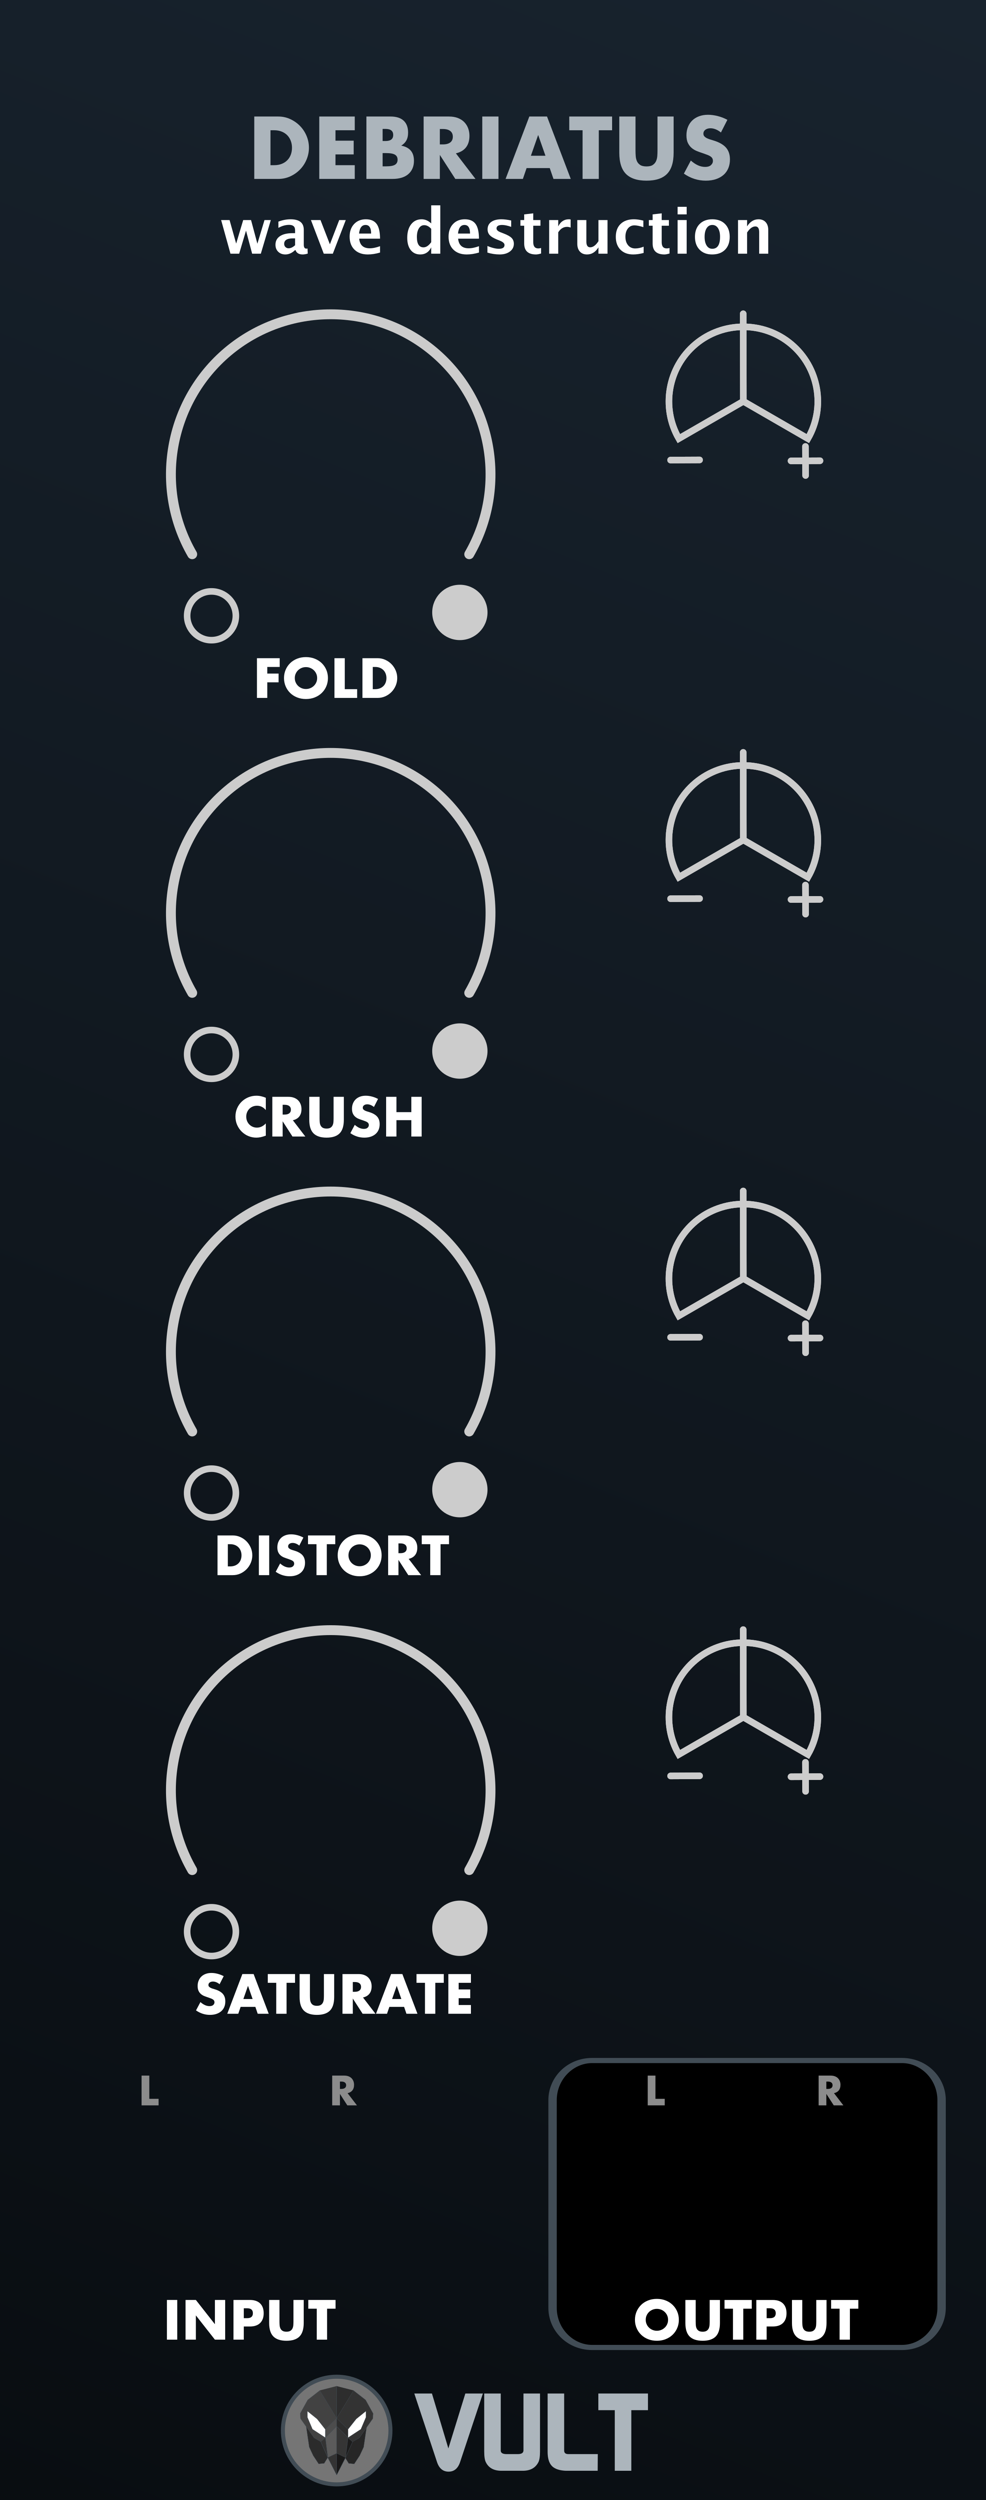 <svg xmlns:serif="http://www.serif.com/" xmlns:dc="http://purl.org/dc/elements/1.1/" xmlns:cc="http://creativecommons.org/ns#" xmlns:rdf="http://www.w3.org/1999/02/22-rdf-syntax-ns#" xmlns:svg="http://www.w3.org/2000/svg" xmlns="http://www.w3.org/2000/svg" xmlns:xlink="http://www.w3.org/1999/xlink" xmlns:sodipodi="http://sodipodi.sourceforge.net/DTD/sodipodi-0.dtd" xmlns:inkscape="http://www.inkscape.org/namespaces/inkscape" width="150px" height="380px" version="1.1" xml:space="preserve" style="fill-rule:evenodd;clip-rule:evenodd;" id="svg3180" sodipodi:docname="Debriatus.svg" inkscape:version="0.92.3 (2405546, 2018-03-11)">
  <rect width="100%" height="100%" fill="#808080" stroke="none"/>
  <defs id="defs3184">
    <linearGradient inkscape:collect="always" id="linearGradient3408">
      <stop style="stop-color:#090d11;stop-opacity:1" offset="0" id="stop3404"/>
      <stop style="stop-color:#18232e;stop-opacity:1" offset="1" id="stop3406"/>
    </linearGradient>
    <linearGradient inkscape:collect="always" xlink:href="#linearGradient3408" id="linearGradient3410" x1="0" y1="379.998" x2="150" y2="-0" gradientUnits="userSpaceOnUse"/>
  </defs>
  <sodipodi:namedview pagecolor="#ffffff" bordercolor="#666666" borderopacity="1" objecttolerance="10" gridtolerance="10" guidetolerance="10" inkscape:pageopacity="0" inkscape:pageshadow="2" inkscape:window-width="1920" inkscape:window-height="1018" id="namedview3182" showgrid="false" inkscape:zoom="1.5798254" inkscape:cx="-7.4596606" inkscape:cy="270.23292" inkscape:window-x="-8" inkscape:window-y="-8" inkscape:window-maximized="1" inkscape:current-layer="svg3180"/>
  <rect x="0" y="-0" width="150" height="379.998" style="fill:url(#linearGradient3410);stroke-width:3.786;fill-opacity:1" id="rect2834"/>
  <g id="g2868" transform="matrix(1.059,0,0,1.059,33.297,38.559)">
    <g id="text7967-9-5">
      <path inkscape:connector-curvature="0" id="path2837" style="fill:#ffffff;fill-rule:nonzero" d="M 1.666,0 0.325,-4.828 h 1.21 l 0.949,3.381 1.012,-3.381 h 1.125 l 0.911,3.399 1.024,-3.399 H 7.462 L 6.028,0 H 4.78 L 3.9,-3.311 2.915,0 Z"/>
      <path inkscape:connector-curvature="0" id="path2839" style="fill:#ffffff;fill-rule:nonzero" d="M 10.949,-0.519 C 10.515,-0.1 10.05,0.11 9.555,0.11 9.133,0.11 8.79,-0.019 8.526,-0.277 8.262,-0.535 8.13,-0.869 8.13,-1.28 c 0,-0.533 0.213,-0.944 0.64,-1.233 0.426,-0.289 1.037,-0.433 1.831,-0.433 h 0.348 v -0.44 c 0,-0.501 -0.286,-0.752 -0.858,-0.752 -0.507,0 -1.02,0.144 -1.539,0.431 v -0.897 c 0.59,-0.223 1.173,-0.334 1.75,-0.334 1.264,0 1.895,0.503 1.895,1.508 v 2.137 c 0,0.378 0.122,0.567 0.365,0.567 0.044,0 0.102,-0.005 0.172,-0.017 l 0.031,0.73 c -0.276,0.082 -0.519,0.123 -0.73,0.123 -0.534,0 -0.877,-0.21 -1.029,-0.629 z m 0,-0.699 v -0.981 h -0.308 c -0.841,0 -1.262,0.264 -1.262,0.792 0,0.179 0.061,0.329 0.182,0.451 0.122,0.121 0.272,0.182 0.451,0.182 0.305,0 0.617,-0.148 0.937,-0.444 z"/>
      <path inkscape:connector-curvature="0" id="path2841" style="fill:#ffffff;fill-rule:nonzero" d="m 15.069,0 -1.843,-4.828 h 1.372 l 1.35,3.482 1.341,-3.482 H 18.23 L 16.37,0 Z"/>
      <path inkscape:connector-curvature="0" id="path2843" style="fill:#ffffff;fill-rule:nonzero" d="m 23.151,-0.163 c -0.619,0.182 -1.205,0.273 -1.759,0.273 -0.806,0 -1.442,-0.229 -1.909,-0.686 -0.466,-0.457 -0.699,-1.082 -0.699,-1.873 0,-0.748 0.214,-1.349 0.64,-1.805 0.427,-0.456 0.99,-0.684 1.691,-0.684 0.706,0 1.222,0.223 1.548,0.668 0.325,0.446 0.488,1.151 0.488,2.115 h -2.995 c 0.088,0.921 0.594,1.381 1.517,1.381 0.437,0 0.929,-0.101 1.478,-0.303 z m -3.012,-2.726 h 1.732 c 0,-0.824 -0.265,-1.235 -0.796,-1.235 -0.539,0 -0.851,0.411 -0.936,1.235 z"/>
      <path inkscape:connector-curvature="0" id="path2845" style="fill:#ffffff;fill-rule:nonzero" d="m 30.503,0 v -0.91 c -0.335,0.68 -0.861,1.02 -1.579,1.02 -0.58,0 -1.036,-0.213 -1.368,-0.638 -0.331,-0.425 -0.496,-1.01 -0.496,-1.754 0,-0.809 0.186,-1.454 0.56,-1.935 0.374,-0.481 0.876,-0.721 1.506,-0.721 0.504,0 0.963,0.199 1.377,0.598 v -2.603 h 1.305 V 0 Z m 0,-3.566 c -0.314,-0.352 -0.65,-0.528 -1.007,-0.528 -0.32,0 -0.575,0.154 -0.766,0.462 -0.19,0.308 -0.285,0.721 -0.285,1.24 0,0.988 0.316,1.482 0.949,1.482 0.387,0 0.757,-0.248 1.109,-0.743 z"/>
      <path inkscape:connector-curvature="0" id="path2847" style="fill:#ffffff;fill-rule:nonzero" d="m 37.362,-0.163 c -0.619,0.182 -1.205,0.273 -1.759,0.273 -0.806,0 -1.442,-0.229 -1.908,-0.686 -0.466,-0.457 -0.699,-1.082 -0.699,-1.873 0,-0.748 0.213,-1.349 0.639,-1.805 0.427,-0.456 0.991,-0.684 1.691,-0.684 0.707,0 1.223,0.223 1.548,0.668 0.325,0.446 0.488,1.151 0.488,2.115 h -2.994 c 0.087,0.921 0.593,1.381 1.517,1.381 0.436,0 0.929,-0.101 1.477,-0.303 z M 34.35,-2.889 h 1.732 c 0,-0.824 -0.265,-1.235 -0.795,-1.235 -0.54,0 -0.852,0.411 -0.937,1.235 z"/>
      <path inkscape:connector-curvature="0" id="path2849" style="fill:#ffffff;fill-rule:nonzero" d="m 38.58,-0.154 v -0.954 c 0.645,0.27 1.196,0.404 1.653,0.404 0.534,0 0.801,-0.181 0.801,-0.545 0,-0.234 -0.22,-0.439 -0.66,-0.615 l -0.44,-0.176 c -0.478,-0.194 -0.819,-0.402 -1.024,-0.625 -0.205,-0.222 -0.308,-0.498 -0.308,-0.826 0,-0.458 0.174,-0.813 0.523,-1.067 0.349,-0.253 0.837,-0.38 1.464,-0.38 0.393,0 0.861,0.057 1.403,0.172 v 0.914 c -0.522,-0.182 -0.954,-0.272 -1.297,-0.272 -0.539,0 -0.809,0.167 -0.809,0.501 0,0.22 0.199,0.406 0.598,0.558 l 0.378,0.145 c 0.566,0.214 0.959,0.431 1.181,0.651 0.221,0.22 0.332,0.503 0.332,0.849 0,0.454 -0.189,0.823 -0.565,1.106 -0.377,0.282 -0.867,0.424 -1.471,0.424 -0.581,0 -1.167,-0.088 -1.759,-0.264 z"/>
      <path inkscape:connector-curvature="0" id="path2851" style="fill:#ffffff;fill-rule:nonzero" d="m 46.288,-0.026 c -0.311,0.09 -0.555,0.136 -0.734,0.136 -1.129,0 -1.693,-0.528 -1.693,-1.583 V -4.015 H 43.32 v -0.813 h 0.541 v -0.813 l 1.301,-0.15 v 0.963 h 1.034 v 0.813 h -1.034 v 2.37 c 0,0.593 0.242,0.889 0.726,0.889 0.111,0 0.245,-0.021 0.4,-0.062 z"/>
      <path inkscape:connector-curvature="0" id="path2853" style="fill:#ffffff;fill-rule:nonzero" d="m 47.449,0 v -4.828 h 1.301 v 0.91 c 0.337,-0.68 0.85,-1.02 1.539,-1.02 0.082,0 0.163,0.009 0.242,0.026 v 1.161 c -0.184,-0.067 -0.356,-0.101 -0.514,-0.101 -0.519,0 -0.941,0.263 -1.267,0.787 V 0 Z"/>
      <path inkscape:connector-curvature="0" id="path2855" style="fill:#ffffff;fill-rule:nonzero" d="m 54.528,0 v -0.91 c -0.422,0.68 -0.97,1.02 -1.644,1.02 -0.431,0 -0.771,-0.136 -1.02,-0.409 -0.25,-0.273 -0.374,-0.645 -0.374,-1.117 v -3.412 h 1.301 v 3.091 c 0,0.548 0.184,0.822 0.55,0.822 0.41,0 0.806,-0.291 1.187,-0.875 V -4.828 H 55.83 V 0 Z"/>
      <path inkscape:connector-curvature="0" id="path2857" style="fill:#ffffff;fill-rule:nonzero" d="m 61.018,-0.106 c -0.539,0.144 -1.039,0.216 -1.499,0.216 -0.771,0 -1.38,-0.227 -1.827,-0.679 -0.447,-0.453 -0.671,-1.07 -0.671,-1.849 0,-0.789 0.23,-1.406 0.691,-1.852 0.46,-0.445 1.096,-0.668 1.908,-0.668 0.393,0 0.846,0.063 1.359,0.189 v 0.941 c -0.534,-0.173 -0.96,-0.259 -1.28,-0.259 -0.39,0 -0.703,0.149 -0.941,0.448 -0.237,0.299 -0.356,0.696 -0.356,1.192 0,0.507 0.128,0.913 0.385,1.218 0.256,0.305 0.598,0.457 1.026,0.457 0.39,0 0.792,-0.085 1.205,-0.255 z"/>
      <path inkscape:connector-curvature="0" id="path2859" style="fill:#ffffff;fill-rule:nonzero" d="m 64.738,-0.026 c -0.311,0.09 -0.555,0.136 -0.734,0.136 -1.129,0 -1.693,-0.528 -1.693,-1.583 V -4.015 H 61.77 v -0.813 h 0.541 v -0.813 l 1.302,-0.15 v 0.963 h 1.033 v 0.813 h -1.033 v 2.37 c 0,0.593 0.241,0.889 0.725,0.889 0.111,0 0.245,-0.021 0.4,-0.062 z"/>
      <path inkscape:connector-curvature="0" id="path2861" style="fill:#ffffff;fill-rule:nonzero" d="m 65.899,0 v -4.828 h 1.302 V 0 Z m 0,-5.641 v -1.087 h 1.302 v 1.087 z"/>
      <path inkscape:connector-curvature="0" id="path2863" style="fill:#ffffff;fill-rule:nonzero" d="m 70.854,0.11 c -0.753,0 -1.352,-0.228 -1.796,-0.684 -0.444,-0.456 -0.666,-1.069 -0.666,-1.84 0,-0.78 0.224,-1.395 0.671,-1.847 0.447,-0.451 1.054,-0.677 1.822,-0.677 0.771,0 1.38,0.226 1.827,0.677 0.447,0.452 0.671,1.064 0.671,1.838 0,0.792 -0.224,1.412 -0.673,1.86 -0.448,0.449 -1.067,0.673 -1.856,0.673 z m 0.022,-0.814 c 0.748,0 1.122,-0.573 1.122,-1.719 0,-0.525 -0.099,-0.939 -0.297,-1.244 -0.198,-0.305 -0.47,-0.457 -0.816,-0.457 -0.343,0 -0.613,0.152 -0.811,0.457 -0.198,0.305 -0.297,0.722 -0.297,1.253 0,0.525 0.098,0.941 0.295,1.249 0.196,0.308 0.464,0.461 0.804,0.461 z"/>
      <path inkscape:connector-curvature="0" id="path2865" style="fill:#ffffff;fill-rule:nonzero" d="m 74.579,0 v -4.828 h 1.301 v 0.91 c 0.425,-0.68 0.974,-1.02 1.645,-1.02 0.431,0 0.771,0.136 1.02,0.409 0.249,0.273 0.374,0.645 0.374,1.117 V 0 h -1.302 v -3.091 c 0,-0.548 -0.182,-0.822 -0.545,-0.822 -0.413,0 -0.811,0.291 -1.192,0.875 V 0 Z"/>
    </g>
  </g>
  <g id="g2889" transform="matrix(1.332,0,0,1.332,37.689,27.195)" style="fill:#acb5bc;fill-opacity:1">
    <g id="text7967" style="fill:#acb5bc;fill-opacity:1">
      <path inkscape:connector-curvature="0" id="path2870" style="fill:#acb5bc;fill-rule:nonzero;fill-opacity:1" d="m 2.597,-1.568 h 0.425 c 0.321,0 0.608,-0.05 0.86,-0.151 C 4.134,-1.82 4.346,-1.958 4.519,-2.135 4.693,-2.311 4.825,-2.52 4.916,-2.763 5.007,-3.005 5.053,-3.271 5.053,-3.561 5.053,-3.844 5.006,-4.109 4.911,-4.354 4.817,-4.6 4.683,-4.811 4.51,-4.987 4.337,-5.163 4.124,-5.302 3.872,-5.402 3.621,-5.503 3.337,-5.554 3.022,-5.554 H 2.597 Z M 0.746,-7.121 h 2.739 c 0.485,0 0.94,0.097 1.365,0.292 0.425,0.196 0.796,0.455 1.114,0.78 0.318,0.324 0.569,0.702 0.751,1.133 0.183,0.431 0.274,0.883 0.274,1.355 0,0.466 -0.09,0.915 -0.269,1.346 -0.179,0.431 -0.428,0.811 -0.746,1.138 -0.318,0.328 -0.69,0.589 -1.115,0.784 C 4.434,-0.098 3.976,0 3.485,0 H 0.746 Z"/>
      <path inkscape:connector-curvature="0" id="path2872" style="fill:#acb5bc;fill-rule:nonzero;fill-opacity:1" d="m 12.222,-5.554 h -2.201 v 1.19 h 2.078 v 1.568 h -2.078 v 1.228 h 2.201 V 0 H 8.17 v -7.121 h 4.052 z"/>
      <path inkscape:connector-curvature="0" id="path2874" style="fill:#acb5bc;fill-rule:nonzero;fill-opacity:1" d="m 15.405,-1.436 h 0.406 c 0.466,0 0.799,-0.059 1.001,-0.179 0.201,-0.12 0.302,-0.312 0.302,-0.576 0,-0.265 -0.101,-0.457 -0.302,-0.576 -0.202,-0.12 -0.535,-0.18 -1.001,-0.18 h -0.406 z m 0,-2.89 h 0.34 c 0.579,0 0.869,-0.23 0.869,-0.689 0,-0.46 -0.29,-0.69 -0.869,-0.69 h -0.34 z m -1.852,-2.795 h 2.758 c 0.655,0 1.153,0.157 1.493,0.472 0.34,0.315 0.51,0.768 0.51,1.36 0,0.359 -0.065,0.656 -0.194,0.892 -0.129,0.237 -0.326,0.436 -0.59,0.6 0.264,0.051 0.489,0.128 0.675,0.232 0.186,0.103 0.337,0.231 0.453,0.382 0.117,0.151 0.2,0.321 0.251,0.51 0.05,0.189 0.075,0.39 0.075,0.605 0,0.333 -0.058,0.629 -0.174,0.887 -0.117,0.259 -0.281,0.476 -0.492,0.652 -0.211,0.176 -0.467,0.309 -0.769,0.397 C 17.246,-0.044 16.906,0 16.529,0 h -2.976 z"/>
      <path inkscape:connector-curvature="0" id="path2876" style="fill:#acb5bc;fill-rule:nonzero;fill-opacity:1" d="m 21.94,-3.939 h 0.35 c 0.365,0 0.645,-0.075 0.841,-0.226 0.195,-0.151 0.292,-0.369 0.292,-0.652 0,-0.283 -0.097,-0.5 -0.292,-0.652 C 22.935,-5.62 22.655,-5.695 22.29,-5.695 H 21.94 Z M 26.011,0 H 23.707 L 21.94,-2.739 V 0 h -1.851 v -7.121 h 2.881 c 0.397,0 0.743,0.058 1.039,0.174 0.296,0.117 0.54,0.276 0.732,0.477 0.192,0.202 0.337,0.435 0.434,0.699 0.098,0.265 0.147,0.548 0.147,0.85 0,0.542 -0.131,0.981 -0.392,1.318 -0.262,0.337 -0.647,0.565 -1.157,0.685 z"/>
      <rect id="rect2878" style="fill:#acb5bc;fill-rule:nonzero;fill-opacity:1" height="7.121" width="1.851" y="-7.121" x="26.786"/>
      <path inkscape:connector-curvature="0" id="path2880" style="fill:#acb5bc;fill-rule:nonzero;fill-opacity:1" d="m 34.002,-2.645 -0.832,-2.37 -0.831,2.37 z m 0.491,1.408 H 31.848 L 31.423,0 h -1.974 l 2.711,-7.121 h 2.021 L 36.892,0 h -1.974 z"/>
      <path inkscape:connector-curvature="0" id="path2882" style="fill:#acb5bc;fill-rule:nonzero;fill-opacity:1" d="M 40.094,-5.554 V 0 h -1.852 v -5.554 h -1.52 v -1.567 h 4.892 v 1.567 z"/>
      <path inkscape:connector-curvature="0" id="path2884" style="fill:#acb5bc;fill-rule:nonzero;fill-opacity:1" d="m 44.287,-7.121 v 3.872 c 0,0.208 0.008,0.42 0.024,0.637 0.015,0.218 0.063,0.414 0.141,0.591 0.079,0.176 0.203,0.319 0.373,0.43 0.17,0.11 0.41,0.165 0.718,0.165 0.309,0 0.547,-0.055 0.713,-0.165 0.167,-0.111 0.292,-0.254 0.373,-0.43 0.082,-0.177 0.131,-0.373 0.147,-0.591 0.016,-0.217 0.023,-0.429 0.023,-0.637 v -3.872 h 1.842 v 4.127 c 0,1.108 -0.253,1.917 -0.76,2.427 -0.507,0.51 -1.286,0.765 -2.338,0.765 -1.051,0 -1.832,-0.255 -2.342,-0.765 -0.51,-0.51 -0.765,-1.319 -0.765,-2.427 v -4.127 z"/>
      <path inkscape:connector-curvature="0" id="path2886" style="fill:#acb5bc;fill-rule:nonzero;fill-opacity:1" d="m 54.044,-5.299 c -0.202,-0.163 -0.403,-0.285 -0.605,-0.363 -0.201,-0.079 -0.396,-0.118 -0.585,-0.118 -0.24,0 -0.435,0.056 -0.586,0.17 -0.151,0.113 -0.227,0.261 -0.227,0.444 0,0.126 0.038,0.229 0.114,0.311 0.075,0.082 0.174,0.153 0.297,0.213 0.123,0.06 0.262,0.112 0.416,0.156 0.154,0.044 0.307,0.091 0.458,0.141 0.604,0.202 1.047,0.471 1.327,0.808 0.28,0.337 0.42,0.776 0.42,1.317 0,0.366 -0.061,0.696 -0.184,0.992 -0.123,0.296 -0.302,0.55 -0.538,0.76 -0.236,0.211 -0.526,0.375 -0.869,0.492 -0.343,0.116 -0.732,0.174 -1.167,0.174 -0.9,0 -1.734,-0.267 -2.503,-0.802 l 0.794,-1.493 c 0.277,0.246 0.551,0.428 0.821,0.548 0.271,0.12 0.539,0.179 0.803,0.179 0.303,0 0.528,-0.069 0.676,-0.207 0.148,-0.139 0.222,-0.296 0.222,-0.473 0,-0.107 -0.019,-0.199 -0.057,-0.278 -0.038,-0.079 -0.101,-0.151 -0.189,-0.217 -0.088,-0.067 -0.203,-0.128 -0.345,-0.185 -0.141,-0.056 -0.313,-0.119 -0.515,-0.188 -0.239,-0.076 -0.473,-0.159 -0.703,-0.251 -0.23,-0.091 -0.435,-0.212 -0.614,-0.363 -0.18,-0.152 -0.324,-0.342 -0.435,-0.572 -0.11,-0.23 -0.165,-0.521 -0.165,-0.873 0,-0.353 0.058,-0.673 0.175,-0.959 0.116,-0.287 0.28,-0.532 0.491,-0.737 0.211,-0.204 0.469,-0.363 0.775,-0.477 0.305,-0.113 0.647,-0.17 1.024,-0.17 0.353,0 0.721,0.049 1.105,0.147 0.384,0.097 0.753,0.24 1.105,0.429 z"/>
    </g>
  </g>
  <path d="m 122.904,66.662 c 2.737,-4.742 1.665,-10.824 -2.533,-14.346 -4.194,-3.521 -10.372,-3.521 -14.566,0 -4.198,3.521 -5.27,9.604 -2.533,14.346 l 9.816,-5.666 z" style="fill:none;stroke:#cccccc;stroke-width:1;stroke-linecap:round;stroke-miterlimit:4;stroke-dasharray:none" id="path2891" inkscape:connector-curvature="0"/>
  <path d="m 122.531,67.859 0.024,4.41" style="fill:#cccccc;fill-rule:nonzero;stroke:#cccccc;stroke-width:1;stroke-linecap:round;stroke-miterlimit:4;stroke-dasharray:none" id="path2894" inkscape:connector-curvature="0"/>
  <path d="m 124.748,70.032 -4.41,0.02" style="fill:#cccccc;fill-rule:nonzero;stroke:#cccccc;stroke-width:1;stroke-linecap:round;stroke-miterlimit:4;stroke-dasharray:none" id="path2897" inkscape:connector-curvature="0"/>
  <path d="m 106.429,69.908 -4.414,0.02" style="fill:#cccccc;fill-rule:nonzero;stroke:#cccccc;stroke-width:1;stroke-linecap:round;stroke-miterlimit:4;stroke-dasharray:none" id="path2900" inkscape:connector-curvature="0"/>
  <path d="m 113.087,61 -0.024,-13.31" style="fill:none;stroke:#cccccc;stroke-width:1;stroke-linecap:round;stroke-miterlimit:4;stroke-dasharray:none" id="path2903" inkscape:connector-curvature="0"/>
  <g id="g2915" transform="matrix(4.002,0,0,4.002,38.459,106.077)">
    <g id="text9293-4">
      <path inkscape:connector-curvature="0" id="path2906" style="fill:#ffffff;fill-rule:nonzero" d="M 1.022,-1.176 H 0.55 v 0.252 h 0.43 v 0.332 H 0.55 V 0 H 0.158 v -1.508 h 0.864 z"/>
      <path inkscape:connector-curvature="0" id="path2908" style="fill:#ffffff;fill-rule:nonzero" d="m 1.596,-0.754 c 0,0.06 0.011,0.115 0.034,0.166 0.023,0.051 0.053,0.095 0.092,0.132 0.039,0.037 0.084,0.066 0.135,0.087 0.051,0.021 0.106,0.031 0.163,0.031 0.057,0 0.112,-0.01 0.163,-0.031 0.051,-0.021 0.097,-0.05 0.136,-0.087 0.039,-0.037 0.07,-0.081 0.093,-0.132 0.023,-0.051 0.034,-0.106 0.034,-0.166 0,-0.06 -0.011,-0.115 -0.034,-0.166 C 2.389,-0.971 2.358,-1.015 2.319,-1.052 2.28,-1.089 2.234,-1.118 2.183,-1.139 2.132,-1.16 2.077,-1.17 2.02,-1.17 c -0.057,0 -0.112,0.01 -0.163,0.031 -0.051,0.021 -0.096,0.05 -0.135,0.087 -0.039,0.037 -0.069,0.081 -0.092,0.132 -0.023,0.051 -0.034,0.106 -0.034,0.166 z m -0.41,0 c 0,-0.112 0.021,-0.216 0.062,-0.313 C 1.289,-1.164 1.347,-1.248 1.42,-1.32 1.493,-1.392 1.581,-1.448 1.683,-1.489 1.785,-1.53 1.897,-1.55 2.02,-1.55 c 0.121,0 0.233,0.02 0.336,0.061 0.103,0.041 0.191,0.097 0.265,0.169 0.074,0.072 0.132,0.156 0.173,0.253 0.041,0.097 0.062,0.201 0.062,0.313 0,0.112 -0.021,0.216 -0.062,0.313 C 2.753,-0.344 2.695,-0.26 2.621,-0.188 2.547,-0.116 2.459,-0.06 2.356,-0.019 2.253,0.022 2.141,0.042 2.02,0.042 1.897,0.042 1.785,0.022 1.683,-0.019 1.581,-0.06 1.493,-0.116 1.42,-0.188 1.347,-0.26 1.289,-0.344 1.248,-0.441 1.207,-0.538 1.186,-0.642 1.186,-0.754 Z"/>
      <path inkscape:connector-curvature="0" id="path2910" style="fill:#ffffff;fill-rule:nonzero" d="m 3.496,-1.508 v 1.176 h 0.47 V 0 H 3.104 v -1.508 z"/>
      <path inkscape:connector-curvature="0" id="path2912" style="fill:#ffffff;fill-rule:nonzero" d="m 4.56,-0.332 h 0.09 c 0.068,0 0.129,-0.011 0.182,-0.032 C 4.885,-0.385 4.93,-0.415 4.967,-0.452 5.004,-0.489 5.032,-0.534 5.051,-0.585 5.07,-0.636 5.08,-0.693 5.08,-0.754 5.08,-0.814 5.07,-0.87 5.05,-0.922 5.03,-0.974 5.002,-1.019 4.965,-1.056 4.928,-1.093 4.883,-1.123 4.83,-1.144 4.777,-1.165 4.717,-1.176 4.65,-1.176 H 4.56 Z M 4.168,-1.508 h 0.58 c 0.103,0 0.199,0.021 0.289,0.062 0.09,0.041 0.169,0.096 0.236,0.165 0.067,0.069 0.12,0.149 0.159,0.24 0.039,0.091 0.058,0.187 0.058,0.287 0,0.099 -0.019,0.194 -0.057,0.285 C 5.395,-0.378 5.342,-0.297 5.275,-0.228 5.208,-0.159 5.129,-0.103 5.039,-0.062 4.949,-0.021 4.852,0 4.748,0 h -0.58 z"/>
    </g>
  </g>
  <path d="m 122.904,66.662 c 2.737,-4.742 1.665,-10.824 -2.533,-14.346 -4.194,-3.521 -10.372,-3.521 -14.566,0 -4.198,3.521 -5.27,9.604 -2.533,14.346 l 9.816,-5.666 z" style="fill:none;stroke:#cccccc;stroke-width:1;stroke-linecap:round;stroke-miterlimit:4;stroke-dasharray:none" id="path2917" inkscape:connector-curvature="0"/>
  <path d="m 122.531,67.859 0.024,4.41" style="fill:#cccccc;fill-rule:nonzero;stroke:#cccccc;stroke-width:1;stroke-linecap:round;stroke-miterlimit:4;stroke-dasharray:none" id="path2920" inkscape:connector-curvature="0"/>
  <path d="m 124.748,70.032 -4.41,0.02" style="fill:#cccccc;fill-rule:nonzero;stroke:#cccccc;stroke-width:1;stroke-linecap:round;stroke-miterlimit:4;stroke-dasharray:none" id="path2923" inkscape:connector-curvature="0"/>
  <path d="m 106.429,69.908 -4.414,0.02" style="fill:#cccccc;fill-rule:nonzero;stroke:#cccccc;stroke-width:1;stroke-linecap:round;stroke-miterlimit:4;stroke-dasharray:none" id="path2926" inkscape:connector-curvature="0"/>
  <path d="m 113.087,61 -0.024,-13.31" style="fill:none;stroke:#cccccc;stroke-width:1;stroke-linecap:round;stroke-miterlimit:4;stroke-dasharray:none" id="path2929" inkscape:connector-curvature="0"/>
  <path d="m 71.383,84.241 c 5.878,-10.184 3.577,-23.246 -5.43,-30.805 -9.008,-7.555 -22.273,-7.555 -31.281,0 -9.008,7.559 -11.309,20.621 -5.43,30.805" style="fill:none;stroke:#cccccc;stroke-width:1.5;stroke-miterlimit:4;stroke-dasharray:none;stroke-linecap:round" id="path2932" inkscape:connector-curvature="0"/>
  <g transform="matrix(4.002,0,0,4.002,-1.285,-927.194)" id="path9488-2-9" style="stroke-width:0.25;stroke-miterlimit:4;stroke-dasharray:none">
    <circle id="circle2935" style="fill:none;stroke:#cccccc;stroke-width:0.25;stroke-miterlimit:4;stroke-dasharray:none" r="0.926" cy="255.07" cx="8.361"/>
  </g>
  <g transform="matrix(4.002,0,0,4.002,-1.285,-927.194)" id="path9488-2-6-0" style="stroke-width:0.25;stroke-miterlimit:4;stroke-dasharray:none">
    <circle id="circle2938" style="fill:#cccccc;stroke:#cccccc;stroke-width:0.25;stroke-miterlimit:4;stroke-dasharray:none" r="0.926" cy="254.942" cx="17.802"/>
  </g>
  <path d="m 122.904,133.329 c 2.737,-4.742 1.665,-10.824 -2.533,-14.346 -4.194,-3.521 -10.372,-3.521 -14.566,0 -4.198,3.521 -5.27,9.604 -2.533,14.346 l 9.816,-5.666 z" style="fill:none;stroke:#cccccc;stroke-width:1;stroke-linecap:round;stroke-miterlimit:4;stroke-dasharray:none" id="path2941" inkscape:connector-curvature="0"/>
  <path d="m 122.531,134.526 0.024,4.41" style="fill:#cccccc;fill-rule:nonzero;stroke:#cccccc;stroke-width:1;stroke-linecap:round;stroke-miterlimit:4;stroke-dasharray:none" id="path2944" inkscape:connector-curvature="0"/>
  <path d="m 124.748,136.699 -4.41,0.02" style="fill:#cccccc;fill-rule:nonzero;stroke:#cccccc;stroke-width:1;stroke-linecap:round;stroke-miterlimit:4;stroke-dasharray:none" id="path2947" inkscape:connector-curvature="0"/>
  <path d="m 106.429,136.575 -4.414,0.02" style="fill:#cccccc;fill-rule:nonzero;stroke:#cccccc;stroke-width:1;stroke-linecap:round;stroke-miterlimit:4;stroke-dasharray:none" id="path2950" inkscape:connector-curvature="0"/>
  <path d="m 113.087,127.667 -0.024,-13.31" style="fill:none;stroke:#cccccc;stroke-width:1;stroke-linecap:round;stroke-miterlimit:4;stroke-dasharray:none" id="path2953" inkscape:connector-curvature="0"/>
  <g id="g2967" transform="matrix(4.002,0,0,4.002,35.459,172.744)">
    <g serif:id="text9293-4" id="text9293-41">
      <path inkscape:connector-curvature="0" id="path2956" style="fill:#ffffff;fill-rule:nonzero" d="M 1.244,-1.004 C 1.153,-1.115 1.041,-1.17 0.908,-1.17 c -0.059,0 -0.113,0.011 -0.163,0.032 -0.05,0.021 -0.093,0.05 -0.129,0.087 C 0.58,-1.014 0.552,-0.971 0.531,-0.92 0.51,-0.869 0.5,-0.815 0.5,-0.756 c 0,0.06 0.01,0.115 0.031,0.166 0.021,0.051 0.049,0.095 0.086,0.132 0.037,0.037 0.08,0.067 0.129,0.088 0.049,0.021 0.103,0.032 0.16,0.032 0.125,0 0.238,-0.053 0.338,-0.16 v 0.464 L 1.204,-0.02 C 1.144,0.001 1.088,0.017 1.036,0.027 0.984,0.037 0.933,0.042 0.882,0.042 0.778,0.042 0.678,0.022 0.583,-0.017 0.488,-0.056 0.404,-0.112 0.331,-0.183 0.258,-0.254 0.2,-0.339 0.156,-0.437 0.112,-0.535 0.09,-0.642 0.09,-0.758 c 0,-0.116 0.022,-0.222 0.065,-0.319 0.043,-0.097 0.101,-0.18 0.174,-0.25 0.073,-0.07 0.157,-0.125 0.253,-0.164 0.096,-0.039 0.197,-0.059 0.302,-0.059 0.06,0 0.119,0.006 0.177,0.019 0.058,0.013 0.119,0.032 0.183,0.059 z"/>
      <path inkscape:connector-curvature="0" id="path2958" style="fill:#ffffff;fill-rule:nonzero" d="m 1.884,-0.834 h 0.074 c 0.077,0 0.137,-0.016 0.178,-0.048 C 2.177,-0.914 2.198,-0.96 2.198,-1.02 2.198,-1.08 2.177,-1.126 2.136,-1.158 2.095,-1.19 2.035,-1.206 1.958,-1.206 H 1.884 Z M 2.746,0 H 2.258 L 1.884,-0.58 V 0 H 1.492 v -1.508 h 0.61 c 0.084,0 0.157,0.012 0.22,0.037 0.063,0.025 0.114,0.058 0.155,0.101 0.041,0.043 0.071,0.092 0.092,0.148 0.021,0.056 0.031,0.116 0.031,0.18 0,0.115 -0.028,0.208 -0.083,0.279 -0.055,0.071 -0.137,0.12 -0.245,0.145 z"/>
      <path inkscape:connector-curvature="0" id="path2960" style="fill:#ffffff;fill-rule:nonzero" d="m 3.288,-1.508 v 0.82 c 0,0.044 0.002,0.089 0.005,0.135 0.003,0.046 0.013,0.088 0.03,0.125 0.017,0.037 0.043,0.068 0.079,0.091 0.036,0.023 0.087,0.035 0.152,0.035 0.065,0 0.116,-0.012 0.151,-0.035 C 3.74,-0.36 3.767,-0.391 3.784,-0.428 3.801,-0.465 3.812,-0.507 3.815,-0.553 3.818,-0.599 3.82,-0.644 3.82,-0.688 v -0.82 h 0.39 v 0.874 c 0,0.235 -0.054,0.406 -0.161,0.514 C 3.942,-0.012 3.777,0.042 3.554,0.042 3.331,0.042 3.166,-0.012 3.058,-0.12 2.95,-0.228 2.896,-0.399 2.896,-0.634 v -0.874 z"/>
      <path inkscape:connector-curvature="0" id="path2962" style="fill:#ffffff;fill-rule:nonzero" d="M 5.354,-1.122 C 5.311,-1.157 5.269,-1.182 5.226,-1.199 5.183,-1.216 5.142,-1.224 5.102,-1.224 c -0.051,0 -0.092,0.012 -0.124,0.036 -0.032,0.024 -0.048,0.055 -0.048,0.094 0,0.027 0.008,0.049 0.024,0.066 0.016,0.017 0.037,0.032 0.063,0.045 0.026,0.013 0.055,0.024 0.088,0.033 0.033,0.009 0.065,0.019 0.097,0.03 0.128,0.043 0.222,0.1 0.281,0.171 0.059,0.071 0.089,0.164 0.089,0.279 0,0.077 -0.013,0.147 -0.039,0.21 C 5.507,-0.197 5.469,-0.144 5.419,-0.099 5.369,-0.054 5.308,-0.02 5.235,0.005 5.162,0.03 5.08,0.042 4.988,0.042 c -0.191,0 -0.367,-0.057 -0.53,-0.17 l 0.168,-0.316 c 0.059,0.052 0.117,0.091 0.174,0.116 0.057,0.025 0.114,0.038 0.17,0.038 0.064,0 0.112,-0.015 0.143,-0.044 0.031,-0.029 0.047,-0.063 0.047,-0.1 0,-0.023 -0.004,-0.042 -0.012,-0.059 C 5.14,-0.51 5.127,-0.525 5.108,-0.539 5.089,-0.553 5.065,-0.566 5.035,-0.578 5.005,-0.59 4.969,-0.603 4.926,-0.618 4.875,-0.634 4.826,-0.652 4.777,-0.671 4.728,-0.69 4.685,-0.716 4.647,-0.748 4.609,-0.78 4.578,-0.82 4.555,-0.869 4.532,-0.918 4.52,-0.979 4.52,-1.054 4.52,-1.129 4.532,-1.196 4.557,-1.257 4.582,-1.318 4.616,-1.37 4.661,-1.413 4.706,-1.456 4.76,-1.49 4.825,-1.514 4.89,-1.538 4.962,-1.55 5.042,-1.55 c 0.075,0 0.153,0.01 0.234,0.031 0.081,0.021 0.159,0.051 0.234,0.091 z"/>
      <path inkscape:connector-curvature="0" id="path2964" style="fill:#ffffff;fill-rule:nonzero" d="M 6.21,-0.926 H 6.776 V -1.508 H 7.168 V 0 H 6.776 V -0.622 H 6.21 V 0 H 5.818 V -1.508 H 6.21 Z"/>
    </g>
  </g>
  <path d="m 122.904,133.329 c 2.737,-4.742 1.665,-10.824 -2.533,-14.346 -4.194,-3.521 -10.372,-3.521 -14.566,0 -4.198,3.521 -5.27,9.604 -2.533,14.346 l 9.816,-5.666 z" style="fill:none;stroke:#cccccc;stroke-width:1;stroke-linecap:round;stroke-miterlimit:4;stroke-dasharray:none" id="path2969" inkscape:connector-curvature="0"/>
  <path d="m 122.531,134.526 0.024,4.41" style="fill:#cccccc;fill-rule:nonzero;stroke:#cccccc;stroke-width:1;stroke-linecap:round;stroke-miterlimit:4;stroke-dasharray:none" id="path2972" inkscape:connector-curvature="0"/>
  <path d="m 124.748,136.699 -4.41,0.02" style="fill:#cccccc;fill-rule:nonzero;stroke:#cccccc;stroke-width:1;stroke-linecap:round;stroke-miterlimit:4;stroke-dasharray:none" id="path2975" inkscape:connector-curvature="0"/>
  <path d="m 106.429,136.575 -4.414,0.02" style="fill:#cccccc;fill-rule:nonzero;stroke:#cccccc;stroke-width:1;stroke-linecap:round;stroke-miterlimit:4;stroke-dasharray:none" id="path2978" inkscape:connector-curvature="0"/>
  <path d="m 113.087,127.667 -0.024,-13.31" style="fill:none;stroke:#cccccc;stroke-width:1;stroke-linecap:round;stroke-miterlimit:4;stroke-dasharray:none" id="path2981" inkscape:connector-curvature="0"/>
  <path d="m 71.383,150.907 c 5.878,-10.184 3.577,-23.246 -5.43,-30.805 -9.008,-7.555 -22.273,-7.555 -31.281,0 -9.008,7.559 -11.309,20.621 -5.43,30.805" style="fill:none;stroke:#cccccc;stroke-width:1.5;stroke-miterlimit:4;stroke-dasharray:none;stroke-linecap:round" id="path2984" inkscape:connector-curvature="0"/>
  <g transform="matrix(4.002,0,0,4.002,-1.285,-860.528)" serif:id="path9488-2-9" id="path9488-2-91" style="stroke-width:0.25;stroke-miterlimit:4;stroke-dasharray:none">
    <circle id="circle2987" style="fill:none;stroke:#cccccc;stroke-width:0.25;stroke-miterlimit:4;stroke-dasharray:none" r="0.926" cy="255.07" cx="8.361"/>
  </g>
  <g transform="matrix(4.002,0,0,4.002,-1.285,-860.528)" serif:id="path9488-2-6-0" id="path9488-2-6-01" style="stroke-width:0.25;stroke-miterlimit:4;stroke-dasharray:none">
    <circle id="circle2990" style="fill:#cccccc;stroke:#cccccc;stroke-width:0.25;stroke-miterlimit:4;stroke-dasharray:none" r="0.926" cy="254.942" cx="17.802"/>
  </g>
  <path d="m 122.904,199.995 c 2.737,-4.742 1.665,-10.824 -2.533,-14.346 -4.194,-3.521 -10.372,-3.521 -14.566,0 -4.198,3.521 -5.27,9.604 -2.533,14.346 l 9.816,-5.666 z" style="fill:none;stroke:#cccccc;stroke-width:1;stroke-linecap:round;stroke-miterlimit:4;stroke-dasharray:none" id="path2993" inkscape:connector-curvature="0"/>
  <path d="m 122.531,201.192 0.024,4.41" style="fill:#cccccc;fill-rule:nonzero;stroke:#cccccc;stroke-width:1;stroke-linecap:round;stroke-miterlimit:4;stroke-dasharray:none" id="path2996" inkscape:connector-curvature="0"/>
  <path d="m 124.748,203.365 -4.41,0.02" style="fill:#cccccc;fill-rule:nonzero;stroke:#cccccc;stroke-width:1;stroke-linecap:round;stroke-miterlimit:4;stroke-dasharray:none" id="path2999" inkscape:connector-curvature="0"/>
  <path d="m 106.429,203.241 -4.414,0.02" style="fill:#cccccc;fill-rule:nonzero;stroke:#cccccc;stroke-width:1;stroke-linecap:round;stroke-miterlimit:4;stroke-dasharray:none" id="path3002" inkscape:connector-curvature="0"/>
  <path d="m 113.087,194.333 -0.024,-13.31" style="fill:none;stroke:#cccccc;stroke-width:1;stroke-linecap:round;stroke-miterlimit:4;stroke-dasharray:none" id="path3005" inkscape:connector-curvature="0"/>
  <g id="g3023" transform="matrix(4.002,0,0,4.002,32.459,239.41)">
    <g serif:id="text9293-4" id="text9293-42">
      <path inkscape:connector-curvature="0" id="path3008" style="fill:#ffffff;fill-rule:nonzero" d="m 0.55,-0.332 h 0.09 c 0.068,0 0.129,-0.011 0.182,-0.032 C 0.875,-0.385 0.92,-0.415 0.957,-0.452 0.994,-0.489 1.022,-0.534 1.041,-0.585 1.06,-0.636 1.07,-0.693 1.07,-0.754 1.07,-0.814 1.06,-0.87 1.04,-0.922 1.02,-0.974 0.992,-1.019 0.955,-1.056 0.918,-1.093 0.873,-1.123 0.82,-1.144 0.767,-1.165 0.707,-1.176 0.64,-1.176 H 0.55 Z M 0.158,-1.508 h 0.58 c 0.103,0 0.199,0.021 0.289,0.062 0.09,0.041 0.169,0.096 0.236,0.165 0.067,0.069 0.12,0.149 0.159,0.24 0.039,0.091 0.058,0.187 0.058,0.287 0,0.099 -0.019,0.194 -0.057,0.285 C 1.385,-0.378 1.332,-0.297 1.265,-0.228 1.198,-0.159 1.119,-0.103 1.029,-0.062 0.939,-0.021 0.842,0 0.738,0 h -0.58 z"/>
      <rect id="rect3010" style="fill:#ffffff;fill-rule:nonzero" height="1.508" width="0.392" y="-1.508" x="1.73"/>
      <path inkscape:connector-curvature="0" id="path3012" style="fill:#ffffff;fill-rule:nonzero" d="M 3.266,-1.122 C 3.223,-1.157 3.181,-1.182 3.138,-1.199 3.095,-1.216 3.054,-1.224 3.014,-1.224 c -0.051,0 -0.092,0.012 -0.124,0.036 -0.032,0.024 -0.048,0.055 -0.048,0.094 0,0.027 0.008,0.049 0.024,0.066 0.016,0.017 0.037,0.032 0.063,0.045 0.026,0.013 0.055,0.024 0.088,0.033 0.033,0.009 0.065,0.019 0.097,0.03 0.128,0.043 0.222,0.1 0.281,0.171 0.059,0.071 0.089,0.164 0.089,0.279 0,0.077 -0.013,0.147 -0.039,0.21 C 3.419,-0.197 3.381,-0.144 3.331,-0.099 3.281,-0.054 3.22,-0.02 3.147,0.005 3.074,0.03 2.992,0.042 2.9,0.042 c -0.191,0 -0.367,-0.057 -0.53,-0.17 l 0.168,-0.316 c 0.059,0.052 0.117,0.091 0.174,0.116 0.057,0.025 0.114,0.038 0.17,0.038 0.064,0 0.112,-0.015 0.143,-0.044 0.031,-0.029 0.047,-0.063 0.047,-0.1 0,-0.023 -0.004,-0.042 -0.012,-0.059 C 3.052,-0.51 3.039,-0.525 3.02,-0.539 3.001,-0.553 2.977,-0.566 2.947,-0.578 2.917,-0.59 2.881,-0.603 2.838,-0.618 2.787,-0.634 2.738,-0.652 2.689,-0.671 2.64,-0.69 2.597,-0.716 2.559,-0.748 2.521,-0.78 2.49,-0.82 2.467,-0.869 2.444,-0.918 2.432,-0.979 2.432,-1.054 c 0,-0.075 0.012,-0.142 0.037,-0.203 0.025,-0.061 0.059,-0.113 0.104,-0.156 0.045,-0.043 0.099,-0.077 0.164,-0.101 0.065,-0.024 0.137,-0.036 0.217,-0.036 0.075,0 0.153,0.01 0.234,0.031 0.081,0.021 0.159,0.051 0.234,0.091 z"/>
      <path inkscape:connector-curvature="0" id="path3014" style="fill:#ffffff;fill-rule:nonzero" d="M 4.312,-1.176 V 0 H 3.92 V -1.176 H 3.598 v -0.332 h 1.036 v 0.332 z"/>
      <path inkscape:connector-curvature="0" id="path3016" style="fill:#ffffff;fill-rule:nonzero" d="m 5.136,-0.754 c 0,0.06 0.011,0.115 0.034,0.166 0.023,0.051 0.053,0.095 0.092,0.132 0.039,0.037 0.084,0.066 0.135,0.087 0.051,0.021 0.106,0.031 0.163,0.031 0.057,0 0.112,-0.01 0.163,-0.031 0.051,-0.021 0.097,-0.05 0.136,-0.087 0.039,-0.037 0.07,-0.081 0.093,-0.132 0.023,-0.051 0.034,-0.106 0.034,-0.166 0,-0.06 -0.011,-0.115 -0.034,-0.166 C 5.929,-0.971 5.898,-1.015 5.859,-1.052 5.82,-1.089 5.774,-1.118 5.723,-1.139 5.672,-1.16 5.617,-1.17 5.56,-1.17 c -0.057,0 -0.112,0.01 -0.163,0.031 -0.051,0.021 -0.096,0.05 -0.135,0.087 -0.039,0.037 -0.069,0.081 -0.092,0.132 -0.023,0.051 -0.034,0.106 -0.034,0.166 z m -0.41,0 c 0,-0.112 0.021,-0.216 0.062,-0.313 C 4.829,-1.164 4.887,-1.248 4.96,-1.32 5.033,-1.392 5.121,-1.448 5.223,-1.489 5.325,-1.53 5.437,-1.55 5.56,-1.55 c 0.121,0 0.233,0.02 0.336,0.061 0.103,0.041 0.191,0.097 0.265,0.169 0.074,0.072 0.132,0.156 0.173,0.253 0.041,0.097 0.062,0.201 0.062,0.313 0,0.112 -0.021,0.216 -0.062,0.313 C 6.293,-0.344 6.235,-0.26 6.161,-0.188 6.087,-0.116 5.999,-0.06 5.896,-0.019 5.793,0.022 5.681,0.042 5.56,0.042 5.437,0.042 5.325,0.022 5.223,-0.019 5.121,-0.06 5.033,-0.116 4.96,-0.188 4.887,-0.26 4.829,-0.344 4.788,-0.441 4.747,-0.538 4.726,-0.642 4.726,-0.754 Z"/>
      <path inkscape:connector-curvature="0" id="path3018" style="fill:#ffffff;fill-rule:nonzero" d="M 7.036,-0.834 H 7.11 c 0.077,0 0.137,-0.016 0.178,-0.048 C 7.329,-0.914 7.35,-0.96 7.35,-1.02 7.35,-1.08 7.329,-1.126 7.288,-1.158 7.247,-1.19 7.187,-1.206 7.11,-1.206 H 7.036 Z M 7.898,0 H 7.41 L 7.036,-0.58 V 0 H 6.644 v -1.508 h 0.61 c 0.084,0 0.157,0.012 0.22,0.037 0.063,0.025 0.114,0.058 0.155,0.101 0.041,0.043 0.071,0.092 0.092,0.148 0.021,0.056 0.031,0.116 0.031,0.18 0,0.115 -0.028,0.208 -0.083,0.279 -0.055,0.071 -0.137,0.12 -0.245,0.145 z"/>
      <path inkscape:connector-curvature="0" id="path3020" style="fill:#ffffff;fill-rule:nonzero" d="M 8.636,-1.176 V 0 H 8.244 V -1.176 H 7.922 v -0.332 h 1.036 v 0.332 z"/>
    </g>
  </g>
  <path d="m 122.904,199.995 c 2.737,-4.742 1.665,-10.824 -2.533,-14.346 -4.194,-3.521 -10.372,-3.521 -14.566,0 -4.198,3.521 -5.27,9.604 -2.533,14.346 l 9.816,-5.666 z" style="fill:none;stroke:#cccccc;stroke-width:1;stroke-linecap:round;stroke-miterlimit:4;stroke-dasharray:none" id="path3025" inkscape:connector-curvature="0"/>
  <path d="m 122.531,201.192 0.024,4.41" style="fill:#cccccc;fill-rule:nonzero;stroke:#cccccc;stroke-width:1;stroke-linecap:round;stroke-miterlimit:4;stroke-dasharray:none" id="path3028" inkscape:connector-curvature="0"/>
  <path d="m 124.748,203.365 -4.41,0.02" style="fill:#cccccc;fill-rule:nonzero;stroke:#cccccc;stroke-width:1;stroke-linecap:round;stroke-miterlimit:4;stroke-dasharray:none" id="path3031" inkscape:connector-curvature="0"/>
  <path d="m 106.429,203.241 -4.414,0.02" style="fill:#cccccc;fill-rule:nonzero;stroke:#cccccc;stroke-width:1;stroke-linecap:round;stroke-miterlimit:4;stroke-dasharray:none" id="path3034" inkscape:connector-curvature="0"/>
  <path d="m 113.087,194.333 -0.024,-13.31" style="fill:none;stroke:#cccccc;stroke-width:1;stroke-linecap:round;stroke-miterlimit:4;stroke-dasharray:none" id="path3037" inkscape:connector-curvature="0"/>
  <path d="m 71.383,217.574 c 5.878,-10.184 3.577,-23.246 -5.43,-30.805 -9.008,-7.555 -22.273,-7.555 -31.281,0 -9.008,7.559 -11.309,20.621 -5.43,30.805" style="fill:none;stroke:#cccccc;stroke-width:1.5;stroke-miterlimit:4;stroke-dasharray:none;stroke-linecap:round" id="path3040" inkscape:connector-curvature="0"/>
  <g transform="matrix(4.002,0,0,4.002,-1.285,-793.861)" serif:id="path9488-2-9" id="path9488-2-92" style="stroke-width:0.25;stroke-miterlimit:4;stroke-dasharray:none">
    <circle id="circle3043" style="fill:none;stroke:#cccccc;stroke-width:0.25;stroke-miterlimit:4;stroke-dasharray:none" r="0.926" cy="255.07" cx="8.361"/>
  </g>
  <g transform="matrix(4.002,0,0,4.002,-1.285,-793.861)" serif:id="path9488-2-6-0" id="path9488-2-6-02" style="stroke-width:0.25;stroke-miterlimit:4;stroke-dasharray:none">
    <circle id="circle3046" style="fill:#cccccc;stroke:#cccccc;stroke-width:0.25;stroke-miterlimit:4;stroke-dasharray:none" r="0.926" cy="254.942" cx="17.802"/>
  </g>
  <path d="m 122.904,266.662 c 2.737,-4.742 1.665,-10.824 -2.533,-14.346 -4.194,-3.521 -10.372,-3.521 -14.566,0 -4.198,3.521 -5.27,9.604 -2.533,14.346 l 9.816,-5.666 z" style="fill:none;stroke:#cccccc;stroke-width:1;stroke-linecap:round;stroke-miterlimit:4;stroke-dasharray:none" id="path3049" inkscape:connector-curvature="0"/>
  <path d="m 122.531,267.859 0.024,4.41" style="fill:#cccccc;fill-rule:nonzero;stroke:#cccccc;stroke-width:1;stroke-linecap:round;stroke-miterlimit:4;stroke-dasharray:none" id="path3052" inkscape:connector-curvature="0"/>
  <path d="m 124.748,270.032 -4.41,0.02" style="fill:#cccccc;fill-rule:nonzero;stroke:#cccccc;stroke-width:1;stroke-linecap:round;stroke-miterlimit:4;stroke-dasharray:none" id="path3055" inkscape:connector-curvature="0"/>
  <path d="m 106.429,269.908 -4.414,0.02" style="fill:#cccccc;fill-rule:nonzero;stroke:#cccccc;stroke-width:1;stroke-linecap:round;stroke-miterlimit:4;stroke-dasharray:none" id="path3058" inkscape:connector-curvature="0"/>
  <path d="m 113.087,261 -0.024,-13.31" style="fill:none;stroke:#cccccc;stroke-width:1;stroke-linecap:round;stroke-miterlimit:4;stroke-dasharray:none" id="path3061" inkscape:connector-curvature="0"/>
  <g id="g3081" transform="matrix(4.002,0,0,4.002,29.459,306.077)">
    <g serif:id="text9293-4" id="text9293-43">
      <path inkscape:connector-curvature="0" id="path3064" style="fill:#ffffff;fill-rule:nonzero" d="M 0.986,-1.122 C 0.943,-1.157 0.901,-1.182 0.858,-1.199 0.815,-1.216 0.774,-1.224 0.734,-1.224 c -0.051,0 -0.092,0.012 -0.124,0.036 -0.032,0.024 -0.048,0.055 -0.048,0.094 0,0.027 0.008,0.049 0.024,0.066 0.016,0.017 0.037,0.032 0.063,0.045 0.026,0.013 0.055,0.024 0.088,0.033 0.033,0.009 0.065,0.019 0.097,0.03 0.128,0.043 0.222,0.1 0.281,0.171 0.059,0.071 0.089,0.164 0.089,0.279 0,0.077 -0.013,0.147 -0.039,0.21 C 1.139,-0.197 1.101,-0.144 1.051,-0.099 1.001,-0.054 0.94,-0.02 0.867,0.005 0.794,0.03 0.712,0.042 0.62,0.042 c -0.191,0 -0.367,-0.057 -0.53,-0.17 l 0.168,-0.316 c 0.059,0.052 0.117,0.091 0.174,0.116 0.057,0.025 0.114,0.038 0.17,0.038 0.064,0 0.112,-0.015 0.143,-0.044 0.031,-0.029 0.047,-0.063 0.047,-0.1 0,-0.023 -0.004,-0.042 -0.012,-0.059 C 0.772,-0.51 0.759,-0.525 0.74,-0.539 0.721,-0.553 0.697,-0.566 0.667,-0.578 0.637,-0.59 0.601,-0.603 0.558,-0.618 0.507,-0.634 0.458,-0.652 0.409,-0.671 0.36,-0.69 0.317,-0.716 0.279,-0.748 0.241,-0.78 0.21,-0.82 0.187,-0.869 0.164,-0.918 0.152,-0.979 0.152,-1.054 c 0,-0.075 0.012,-0.142 0.037,-0.203 0.025,-0.061 0.059,-0.113 0.104,-0.156 0.045,-0.043 0.099,-0.077 0.164,-0.101 0.065,-0.024 0.137,-0.036 0.217,-0.036 0.075,0 0.153,0.01 0.234,0.031 0.081,0.021 0.159,0.051 0.234,0.091 z"/>
      <path inkscape:connector-curvature="0" id="path3066" style="fill:#ffffff;fill-rule:nonzero" d="M 2.242,-0.56 2.066,-1.062 1.89,-0.56 Z m 0.104,0.298 H 1.786 L 1.696,0 H 1.278 L 1.852,-1.508 H 2.28 L 2.854,0 H 2.436 Z"/>
      <path inkscape:connector-curvature="0" id="path3068" style="fill:#ffffff;fill-rule:nonzero" d="M 3.532,-1.176 V 0 H 3.14 V -1.176 H 2.818 v -0.332 h 1.036 v 0.332 z"/>
      <path inkscape:connector-curvature="0" id="path3070" style="fill:#ffffff;fill-rule:nonzero" d="m 4.42,-1.508 v 0.82 c 0,0.044 0.002,0.089 0.005,0.135 0.003,0.046 0.013,0.088 0.03,0.125 0.017,0.037 0.043,0.068 0.079,0.091 0.036,0.023 0.087,0.035 0.152,0.035 0.065,0 0.116,-0.012 0.151,-0.035 0.035,-0.023 0.062,-0.054 0.079,-0.091 0.017,-0.037 0.028,-0.079 0.031,-0.125 0.003,-0.046 0.005,-0.091 0.005,-0.135 v -0.82 h 0.39 v 0.874 c 0,0.235 -0.054,0.406 -0.161,0.514 C 5.074,-0.012 4.909,0.042 4.686,0.042 4.463,0.042 4.298,-0.012 4.19,-0.12 4.082,-0.228 4.028,-0.399 4.028,-0.634 v -0.874 z"/>
      <path inkscape:connector-curvature="0" id="path3072" style="fill:#ffffff;fill-rule:nonzero" d="m 6.05,-0.834 h 0.074 c 0.077,0 0.137,-0.016 0.178,-0.048 C 6.343,-0.914 6.364,-0.96 6.364,-1.02 6.364,-1.08 6.343,-1.126 6.302,-1.158 6.261,-1.19 6.201,-1.206 6.124,-1.206 H 6.05 Z M 6.912,0 H 6.424 L 6.05,-0.58 V 0 H 5.658 v -1.508 h 0.61 c 0.084,0 0.157,0.012 0.22,0.037 0.063,0.025 0.114,0.058 0.155,0.101 0.041,0.043 0.071,0.092 0.092,0.148 0.021,0.056 0.031,0.116 0.031,0.18 0,0.115 -0.028,0.208 -0.083,0.279 -0.055,0.071 -0.137,0.12 -0.245,0.145 z"/>
      <path inkscape:connector-curvature="0" id="path3074" style="fill:#ffffff;fill-rule:nonzero" d="M 7.896,-0.56 7.72,-1.062 7.544,-0.56 Z M 8,-0.262 H 7.44 L 7.35,0 H 6.932 L 7.506,-1.508 H 7.934 L 8.508,0 H 8.09 Z"/>
      <path inkscape:connector-curvature="0" id="path3076" style="fill:#ffffff;fill-rule:nonzero" d="M 9.186,-1.176 V 0 H 8.794 V -1.176 H 8.472 v -0.332 h 1.036 v 0.332 z"/>
      <path inkscape:connector-curvature="0" id="path3078" style="fill:#ffffff;fill-rule:nonzero" d="m 10.54,-1.176 h -0.466 v 0.252 h 0.44 v 0.332 h -0.44 v 0.26 H 10.54 V 0 H 9.682 v -1.508 h 0.858 z"/>
    </g>
  </g>
  <path d="m 122.904,266.662 c 2.737,-4.742 1.665,-10.824 -2.533,-14.346 -4.194,-3.521 -10.372,-3.521 -14.566,0 -4.198,3.521 -5.27,9.604 -2.533,14.346 l 9.816,-5.666 z" style="fill:none;stroke:#cccccc;stroke-width:1;stroke-linecap:round;stroke-miterlimit:4;stroke-dasharray:none" id="path3083" inkscape:connector-curvature="0"/>
  <path d="m 122.531,267.859 0.024,4.41" style="fill:#cccccc;fill-rule:nonzero;stroke:#cccccc;stroke-width:1;stroke-linecap:round;stroke-miterlimit:4;stroke-dasharray:none" id="path3086" inkscape:connector-curvature="0"/>
  <path d="m 124.748,270.032 -4.41,0.02" style="fill:#cccccc;fill-rule:nonzero;stroke:#cccccc;stroke-width:1;stroke-linecap:round;stroke-miterlimit:4;stroke-dasharray:none" id="path3089" inkscape:connector-curvature="0"/>
  <path d="m 106.429,269.908 -4.414,0.02" style="fill:#cccccc;fill-rule:nonzero;stroke:#cccccc;stroke-width:1;stroke-linecap:round;stroke-miterlimit:4;stroke-dasharray:none" id="path3092" inkscape:connector-curvature="0"/>
  <path d="m 113.087,261 -0.024,-13.31" style="fill:none;stroke:#cccccc;stroke-width:1;stroke-linecap:round;stroke-miterlimit:4;stroke-dasharray:none" id="path3095" inkscape:connector-curvature="0"/>
  <path d="m 71.383,284.241 c 5.878,-10.184 3.577,-23.246 -5.43,-30.805 -9.008,-7.555 -22.273,-7.555 -31.281,0 -9.008,7.559 -11.309,20.621 -5.43,30.805" style="fill:none;stroke:#cccccc;stroke-width:1.5;stroke-miterlimit:4;stroke-dasharray:none;stroke-linecap:round" id="path3098" inkscape:connector-curvature="0"/>
  <g transform="matrix(4.002,0,0,4.002,-1.285,-727.194)" serif:id="path9488-2-9" id="path9488-2-93" style="stroke-width:0.25;stroke-miterlimit:4;stroke-dasharray:none">
    <circle id="circle3101" style="fill:none;stroke:#cccccc;stroke-width:0.25;stroke-miterlimit:4;stroke-dasharray:none" r="0.926" cy="255.07" cx="8.361"/>
  </g>
  <g transform="matrix(4.002,0,0,4.002,-1.285,-727.194)" serif:id="path9488-2-6-0" id="path9488-2-6-03" style="stroke-width:0.25;stroke-miterlimit:4;stroke-dasharray:none">
    <circle id="circle3104" style="fill:#cccccc;stroke:#cccccc;stroke-width:0.25;stroke-miterlimit:4;stroke-dasharray:none" r="0.926" cy="254.942" cx="17.802"/>
  </g>
  <g transform="matrix(0.096,0,0,0.096,41.457,280.36)" id="g50" style="fill:#acb5bc;fill-opacity:1">
    <path inkscape:connector-curvature="0" style="fill:#acb5bc;fill-rule:nonzero;fill-opacity:1" d="m 224.699,869.111 h 27.948 l 26.026,86.945 26.911,-86.945 h 27.806 l -36.174,108.69 c -3.38,10.021 -9.436,15.027 -18.173,15.027 -8.854,0 -14.971,-5.059 -18.345,-15.181 z" id="path42"/>
    <path inkscape:connector-curvature="0" style="fill:#acb5bc;fill-rule:nonzero;fill-opacity:1" d="m 335.484,961.026 v -91.915 h 26.211 v 91.041 c 0.464,3.263 3.495,4.893 9.087,4.893 h 17.824 c 5.357,0 8.328,-1.512 8.912,-4.543 l 0.175,-0.874 v -90.517 h 26.211 v 91.74 c 0,8.038 -0.873,13.747 -2.621,17.125 -4.66,8.972 -12.873,13.455 -24.639,13.455 h -33.9 c -12.118,0 -20.388,-4.601 -24.814,-13.805 -1.632,-3.377 -2.446,-8.911 -2.446,-16.6 z" id="path44"/>
    <path inkscape:connector-curvature="0" style="fill:#acb5bc;fill-rule:nonzero;fill-opacity:1" d="m 435.961,961.551 v -92.439 h 26.212 v 90.342 c 0,3.73 2.211,5.592 6.64,5.592 h 46.657 l -0.175,26.387 h -48.754 c -1.747,0 -3.263,-0.058 -4.543,-0.175 -9.437,-0.813 -16.137,-3.582 -20.096,-8.3 -3.962,-4.72 -5.941,-11.854 -5.941,-21.407 z" id="path46"/>
    <path inkscape:connector-curvature="0" style="fill:#acb5bc;fill-rule:nonzero;fill-opacity:1" d="m 516.341,895.497 v -26.386 h 78.635 v 26.386 H 568.59 v 95.935 h -26.212 v -95.935 z" id="path48"/>
  </g>
  <g transform="matrix(0.036,0,0,0.036,51.829,366.584)" id="g8091" style="stroke:#414c55;stroke-opacity:1">
    <path inkscape:connector-curvature="0" style="fill:#757575;fill-rule:nonzero;stroke:#414c55;stroke-width:17px;stroke-miterlimit:10;stroke-opacity:1" d="m 210.282,78.87 c 0,-125.517 -101.752,-227.268 -227.271,-227.268 -125.514,0 -227.267,101.751 -227.267,227.268 0,125.516 101.752,227.268 227.267,227.268 125.519,0 227.271,-101.752 227.271,-227.268 z" id="path4"/>
    <g transform="translate(-426.825,-542.575)" id="g40" style="stroke:#414c55;stroke-opacity:1">
      <path inkscape:connector-curvature="0" style="fill:#2b2b2b;fill-rule:nonzero;stroke:#414c55;stroke-opacity:1" d="m 357.002,759.965 15.391,-24.781 -29.594,-66.614 -61.688,-63.583 12.788,86.322 16.629,35.632 23.179,35.166 z" id="polygon6"/>
      <path inkscape:connector-curvature="0" style="fill:#262626;fill-rule:nonzero;stroke:#414c55;stroke-opacity:1" d="m 460.762,760.17 -15.392,-24.783 29.597,-66.612 61.685,-63.582 -12.787,86.321 -16.63,35.631 -23.175,35.168 z" id="polygon8"/>
      <path inkscape:connector-curvature="0" style="fill:#424242;fill-rule:nonzero;stroke:#414c55;stroke-opacity:1" d="m 337.948,452.81 71.936,-18.383 V 808.75 L 372.316,734.951 342.799,668.57 314.328,652.395 257.223,571.1 l -1.598,-21.58 31.971,-57.547 z" id="polygon12"/>
      <path inkscape:connector-curvature="0" style="fill:#333333;fill-rule:nonzero;stroke:#414c55;stroke-opacity:1" d="m 481.727,452.944 -71.932,-18.382 v 374.325 l 37.564,-73.801 29.518,-66.379 28.473,-16.178 57.101,-81.295 1.599,-21.579 -31.969,-57.547 z" id="polygon14"/>
      <path inkscape:connector-curvature="0" style="fill:#4c4c4c;fill-rule:nonzero;stroke:#414c55;stroke-opacity:1" d="m 361.886,616.429 47.96,-46.887 v 34.229 l -47.96,47.827 v -35.169" id="polyline16"/>
      <path inkscape:connector-curvature="0" style="fill:#5b5b5b;fill-rule:nonzero;stroke:#414c55;stroke-opacity:1" d="m 409.881,603.732 -47.957,47.827 10.469,83.625 37.491,73.566 z" id="polygon18"/>
      <path inkscape:connector-curvature="0" style="fill:#333333;fill-rule:nonzero;stroke:#414c55;stroke-opacity:1" d="m 409.884,808.75 -37.491,-73.566 37.485,-17.672 z" id="polygon20"/>
      <path inkscape:connector-curvature="0" style="fill:#ffffff;fill-rule:nonzero;stroke:#414c55;stroke-opacity:1" d="M 361.924,651.559 V 616.39 l -34.766,-43.958 -41.119,-33.129 -0.043,25.934 21.582,50.752 z" id="polygon22"/>
      <path inkscape:connector-curvature="0" style="fill:#2d2d2d;fill-rule:nonzero;stroke:#414c55;stroke-opacity:1" d="m 457.816,616.448 -47.957,-46.887 v 34.229 l 47.957,47.826 v -35.168" id="polyline24"/>
      <path inkscape:connector-curvature="0" style="fill:#353535;fill-rule:nonzero;stroke:#414c55;stroke-opacity:1" d="m 409.804,603.732 47.954,47.827 -10.469,83.625 -37.488,73.566 z" id="polygon26"/>
      <path inkscape:connector-curvature="0" style="fill:#191919;fill-rule:nonzero;stroke:#414c55;stroke-opacity:1" d="m 409.801,808.75 37.488,-73.566 -37.482,-17.672 z" id="polygon28"/>
      <path inkscape:connector-curvature="0" style="fill:#ffffff;fill-rule:nonzero;stroke:#414c55;stroke-opacity:1" d="m 457.758,651.559 v -35.168 l 34.765,-43.958 41.122,-33.13 0.041,25.935 -21.578,50.753 z" id="polygon30"/>
      <path inkscape:connector-curvature="0" style="fill:#383838;fill-rule:nonzero;stroke:#414c55;stroke-opacity:1" d="M 338.399,452.22 409.824,569.549 409.67,434.003" id="polyline32"/>
      <path inkscape:connector-curvature="0" style="fill:#2d2d2d;fill-rule:nonzero;stroke:#414c55;stroke-opacity:1" d="M 481.271,452.232 409.846,569.561 410,434.016" id="polyline34"/>
      <path inkscape:connector-curvature="0" style="fill:#333333;fill-rule:nonzero;stroke:#414c55;stroke-opacity:1" d="m 342.815,668.578 19.143,-16.982 10.448,83.674 z" id="polygon36"/>
      <path inkscape:connector-curvature="0" style="fill:#1c1c1c;fill-rule:nonzero;stroke:#414c55;stroke-opacity:1" d="m 476.975,668.989 -19.144,-16.982 -10.448,83.675 z" id="polygon38"/>
    </g>
  </g>
  <g id="g3133" transform="matrix(2.054,0,0,1.264,-393.041,-118.305)" style="fill:#000000;fill-opacity:1;stroke:#414c55;stroke-opacity:1;stroke-width:0.621;stroke-miterlimit:4;stroke-dasharray:none">
    <path inkscape:connector-curvature="0" id="path3131" d="m 261.093,346.126 c 0,-2.627 -1.313,-4.76 -2.93,-4.76 H 235.21 c -1.617,0 -2.93,2.133 -2.93,4.76 v 24.985 c 0,2.627 1.313,4.76 2.93,4.76 h 22.953 c 1.617,0 2.93,-2.133 2.93,-4.76 z" style="fill:#000000;fill-opacity:1;stroke:#414c55;stroke-opacity:1;stroke-width:0.621;stroke-miterlimit:4;stroke-dasharray:none"/>
  </g>
  <g id="g3146" transform="matrix(4.002,0,0,4.002,24.762,355.61)">
    <g serif:id="text9293-4" id="text9293-44">
      <rect id="rect3135" style="fill:#ffffff;fill-rule:nonzero" height="1.508" width="0.392" y="-1.508" x="0.158"/>
      <path inkscape:connector-curvature="0" id="path3137" style="fill:#ffffff;fill-rule:nonzero" d="m 0.866,0 v -1.508 h 0.392 l 0.724,0.922 v -0.922 h 0.39 V 0 H 1.982 L 1.258,-0.922 V 0 Z"/>
      <path inkscape:connector-curvature="0" id="path3139" style="fill:#ffffff;fill-rule:nonzero" d="m 3.08,-0.816 h 0.13 c 0.144,0 0.216,-0.063 0.216,-0.188 0,-0.125 -0.072,-0.188 -0.216,-0.188 H 3.08 Z M 3.08,0 H 2.688 v -1.508 h 0.624 c 0.169,0 0.299,0.044 0.389,0.132 0.09,0.088 0.135,0.212 0.135,0.372 0,0.16 -0.045,0.284 -0.135,0.372 C 3.611,-0.544 3.481,-0.5 3.312,-0.5 H 3.08 Z"/>
      <path inkscape:connector-curvature="0" id="path3141" style="fill:#ffffff;fill-rule:nonzero" d="m 4.436,-1.508 v 0.82 c 0,0.044 0.002,0.089 0.005,0.135 0.003,0.046 0.013,0.088 0.03,0.125 0.017,0.037 0.043,0.068 0.079,0.091 0.036,0.023 0.087,0.035 0.152,0.035 0.065,0 0.116,-0.012 0.151,-0.035 0.035,-0.023 0.062,-0.054 0.079,-0.091 0.017,-0.037 0.028,-0.079 0.031,-0.125 0.003,-0.046 0.005,-0.091 0.005,-0.135 v -0.82 h 0.39 v 0.874 c 0,0.235 -0.054,0.406 -0.161,0.514 C 5.09,-0.012 4.925,0.042 4.702,0.042 4.479,0.042 4.314,-0.012 4.206,-0.12 4.098,-0.228 4.044,-0.399 4.044,-0.634 v -0.874 z"/>
      <path inkscape:connector-curvature="0" id="path3143" style="fill:#ffffff;fill-rule:nonzero" d="M 6.246,-1.176 V 0 H 5.854 V -1.176 H 5.532 v -0.332 h 1.036 v 0.332 z"/>
    </g>
  </g>
  <g id="g3161" transform="matrix(4.002,0,0,4.002,96.234,355.61)">
    <g serif:id="text9293-4" id="text9293-45">
      <path inkscape:connector-curvature="0" id="path3148" style="fill:#ffffff;fill-rule:nonzero" d="m 0.5,-0.754 c 0,0.06 0.011,0.116 0.034,0.166 0.022,0.051 0.053,0.095 0.092,0.132 0.038,0.038 0.083,0.066 0.135,0.087 0.051,0.021 0.105,0.031 0.163,0.031 0.057,0 0.111,-0.01 0.163,-0.031 0.051,-0.021 0.096,-0.049 0.135,-0.087 0.04,-0.037 0.071,-0.081 0.093,-0.132 0.023,-0.05 0.034,-0.106 0.034,-0.166 0,-0.06 -0.011,-0.115 -0.034,-0.166 C 1.293,-0.97 1.262,-1.014 1.222,-1.052 1.183,-1.089 1.138,-1.118 1.087,-1.139 1.035,-1.159 0.981,-1.17 0.924,-1.17 0.866,-1.17 0.812,-1.159 0.761,-1.139 0.709,-1.118 0.664,-1.089 0.626,-1.052 0.587,-1.014 0.556,-0.97 0.534,-0.92 0.511,-0.869 0.5,-0.814 0.5,-0.754 Z m -0.41,0 c 0,-0.112 0.021,-0.216 0.062,-0.313 0.041,-0.096 0.099,-0.18 0.172,-0.252 0.073,-0.072 0.161,-0.129 0.263,-0.169 0.102,-0.041 0.214,-0.061 0.337,-0.061 0.121,0 0.233,0.02 0.335,0.061 0.103,0.04 0.191,0.097 0.265,0.169 0.074,0.072 0.132,0.156 0.173,0.252 0.042,0.097 0.062,0.201 0.062,0.313 0,0.112 -0.02,0.217 -0.062,0.313 C 1.656,-0.344 1.598,-0.26 1.524,-0.188 1.45,-0.116 1.362,-0.06 1.259,-0.019 1.157,0.022 1.045,0.042 0.924,0.042 0.801,0.042 0.689,0.022 0.587,-0.019 0.485,-0.06 0.397,-0.116 0.324,-0.188 0.251,-0.26 0.193,-0.344 0.152,-0.441 0.111,-0.537 0.09,-0.642 0.09,-0.754 Z"/>
      <path inkscape:connector-curvature="0" id="path3150" style="fill:#ffffff;fill-rule:nonzero" d="m 2.399,-1.507 v 0.819 c 0,0.044 0.002,0.089 0.005,0.135 0.003,0.046 0.013,0.088 0.03,0.125 0.017,0.037 0.043,0.068 0.079,0.091 0.036,0.023 0.087,0.035 0.152,0.035 0.065,0 0.116,-0.012 0.151,-0.035 0.035,-0.023 0.061,-0.054 0.079,-0.091 0.017,-0.037 0.027,-0.079 0.031,-0.125 0.003,-0.046 0.005,-0.091 0.005,-0.135 v -0.819 h 0.39 v 0.873 c 0,0.235 -0.054,0.406 -0.161,0.514 C 3.052,-0.012 2.887,0.042 2.665,0.042 2.442,0.042 2.277,-0.012 2.169,-0.12 2.061,-0.228 2.007,-0.399 2.007,-0.634 v -0.873 z"/>
      <path inkscape:connector-curvature="0" id="path3152" style="fill:#ffffff;fill-rule:nonzero" d="M 4.208,-1.176 V 0 H 3.816 V -1.176 H 3.495 V -1.507 H 4.53 v 0.331 z"/>
      <path inkscape:connector-curvature="0" id="path3154" style="fill:#ffffff;fill-rule:nonzero" d="m 5.096,-0.816 h 0.13 c 0.144,0 0.216,-0.062 0.216,-0.188 0,-0.125 -0.072,-0.188 -0.216,-0.188 H 5.096 Z M 5.096,0 H 4.704 v -1.507 h 0.624 c 0.169,0 0.299,0.044 0.389,0.132 0.09,0.088 0.135,0.211 0.135,0.371 0,0.16 -0.045,0.284 -0.135,0.372 C 5.627,-0.544 5.497,-0.5 5.328,-0.5 H 5.096 Z"/>
      <path inkscape:connector-curvature="0" id="path3156" style="fill:#ffffff;fill-rule:nonzero" d="m 6.451,-1.507 v 0.819 c 0,0.044 0.002,0.089 0.005,0.135 0.004,0.046 0.014,0.088 0.03,0.125 0.017,0.037 0.043,0.068 0.079,0.091 0.036,0.023 0.087,0.035 0.152,0.035 0.066,0 0.116,-0.012 0.151,-0.035 0.035,-0.023 0.062,-0.054 0.079,-0.091 0.017,-0.037 0.028,-0.079 0.031,-0.125 0.003,-0.046 0.005,-0.091 0.005,-0.135 v -0.819 h 0.39 v 0.873 c 0,0.235 -0.054,0.406 -0.161,0.514 C 7.105,-0.012 6.94,0.042 6.717,0.042 6.495,0.042 6.329,-0.012 6.221,-0.12 6.113,-0.228 6.059,-0.399 6.059,-0.634 v -0.873 z"/>
      <path inkscape:connector-curvature="0" id="path3158" style="fill:#ffffff;fill-rule:nonzero" d="M 8.261,-1.176 V 0 H 7.869 V -1.176 H 7.547 v -0.331 h 1.035 v 0.331 z"/>
    </g>
  </g>
  <g id="g3165" transform="matrix(4.002,0,0,4.002,21.065,320)">
    <path inkscape:connector-curvature="0" id="path3163" style="fill:#8c8c8c;fill-rule:nonzero" d="m 0.412,-1.131 v 0.882 H 0.765 V 0 H 0.118 v -1.131 z"/>
  </g>
  <g id="g3169" transform="matrix(4.002,0,0,4.002,50.065,320)">
    <path inkscape:connector-curvature="0" id="path3167" style="fill:#8c8c8c;fill-rule:nonzero" d="m 0.412,-0.625 h 0.056 c 0.058,0 0.102,-0.012 0.133,-0.036 C 0.632,-0.685 0.648,-0.72 0.648,-0.765 0.648,-0.81 0.632,-0.844 0.601,-0.868 0.57,-0.892 0.526,-0.904 0.468,-0.904 H 0.412 Z M 1.059,0 H 0.693 L 0.412,-0.435 V 0 H 0.118 v -1.131 h 0.458 c 0.063,0 0.118,0.01 0.165,0.028 0.047,0.019 0.085,0.044 0.116,0.076 0.03,0.032 0.053,0.069 0.069,0.111 0.015,0.042 0.023,0.087 0.023,0.135 0,0.086 -0.021,0.156 -0.062,0.209 -0.042,0.053 -0.103,0.09 -0.184,0.109 z"/>
  </g>
  <g id="g3173" transform="matrix(4.002,0,0,4.002,98.065,320)">
    <path inkscape:connector-curvature="0" id="path3171" style="fill:#8c8c8c;fill-rule:nonzero" d="m 0.412,-1.131 v 0.882 H 0.765 V 0 H 0.118 v -1.131 z"/>
  </g>
  <g id="g3177" transform="matrix(4.002,0,0,4.002,124.065,320)">
    <path inkscape:connector-curvature="0" id="path3175" style="fill:#8c8c8c;fill-rule:nonzero" d="m 0.412,-0.625 h 0.056 c 0.058,0 0.102,-0.012 0.133,-0.036 C 0.632,-0.685 0.648,-0.72 0.648,-0.765 0.648,-0.81 0.632,-0.844 0.601,-0.868 0.57,-0.892 0.526,-0.904 0.468,-0.904 H 0.412 Z M 1.059,0 H 0.693 L 0.412,-0.435 V 0 H 0.118 v -1.131 h 0.458 c 0.063,0 0.118,0.01 0.165,0.028 0.047,0.019 0.085,0.044 0.116,0.076 0.03,0.032 0.053,0.069 0.069,0.111 0.015,0.042 0.023,0.087 0.023,0.135 0,0.086 -0.021,0.156 -0.062,0.209 -0.042,0.053 -0.103,0.09 -0.184,0.109 z"/>
  </g>
</svg>